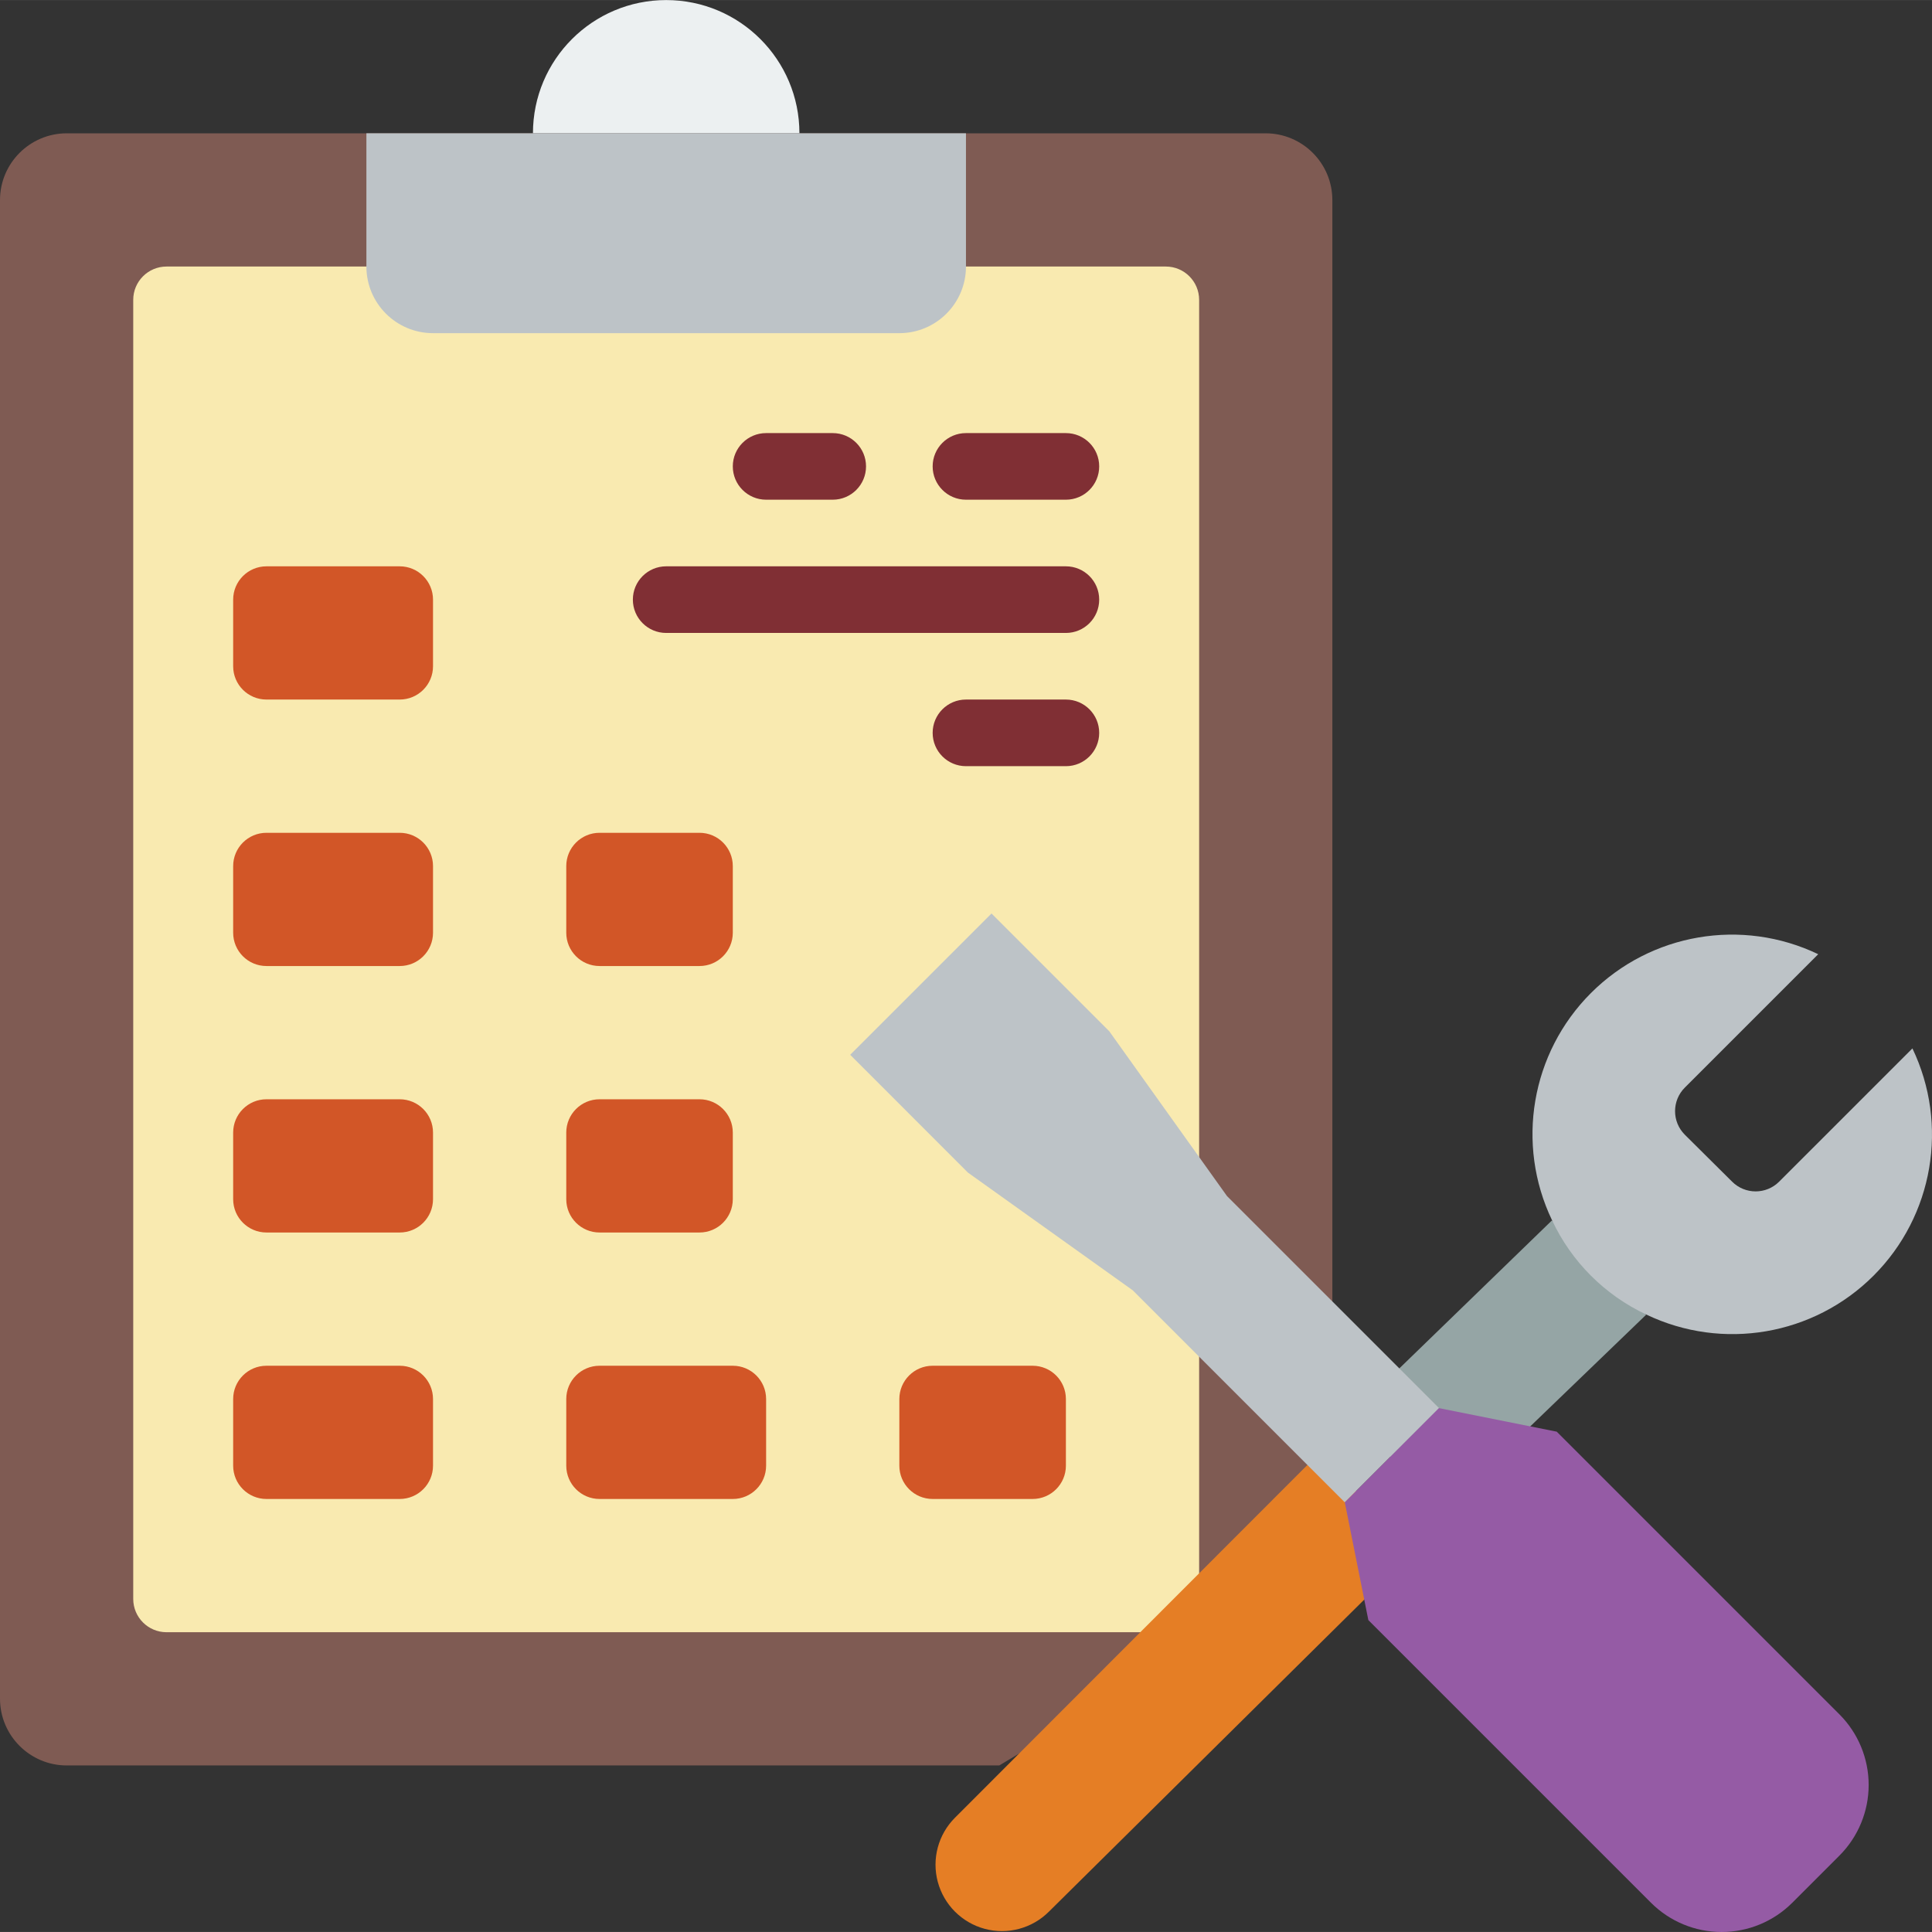 <svg height="512pt" viewBox="0 0 512.018 512" width="512pt" xmlns="http://www.w3.org/2000/svg"><rect x="0" y="0" width="512.018" height="512" fill="#333333" stroke="none"/><path d="m264.828 467.871h-247.172c-9.738-.027-17.629-7.918-17.656-17.656v-397.242c.027-9.738 7.918-17.625 17.656-17.652h317.793c9.738.027 17.625 7.914 17.652 17.652v361.934zm0 0" fill="#7f5b53"/><path d="m256 70.629h52.965c4.875 0 8.828 3.953 8.828 8.828v344.277c0 4.875-3.953 8.828-8.828 8.828h-264.828c-4.875 0-8.828-3.953-8.828-8.828v-344.277c0-4.875 3.953-8.828 8.828-8.828zm0 0" fill="#f9eab0"/><path d="m141.242 35.32c0-19.504 15.809-35.312 35.309-35.312 19.504 0 35.312 15.809 35.312 35.312" fill="#ecf0f1"/><path d="m97.102 35.32h158.898v35.309c0 9.75-7.906 17.656-17.656 17.656h-123.586c-9.75 0-17.656-7.906-17.656-17.656zm0 0" fill="#bdc3c7"/><g fill="#d25627"><path d="m70.621 361.941h35.309c4.875 0 8.828 3.949 8.828 8.828v17.652c0 4.875-3.953 8.828-8.828 8.828h-35.309c-4.875 0-8.828-3.953-8.828-8.828v-17.652c0-4.879 3.953-8.828 8.828-8.828zm0 0"/><path d="m70.621 291.32h35.309c4.875 0 8.828 3.953 8.828 8.828v17.652c0 4.875-3.953 8.828-8.828 8.828h-35.309c-4.875 0-8.828-3.953-8.828-8.828v-17.652c0-4.875 3.953-8.828 8.828-8.828zm0 0"/><path d="m70.621 220.699h35.309c4.875 0 8.828 3.953 8.828 8.828v17.652c0 4.879-3.953 8.828-8.828 8.828h-35.309c-4.875 0-8.828-3.949-8.828-8.828v-17.652c0-4.875 3.953-8.828 8.828-8.828zm0 0"/><path d="m158.898 361.941h35.309c4.875 0 8.828 3.949 8.828 8.828v17.652c0 4.875-3.953 8.828-8.828 8.828h-35.309c-4.879 0-8.828-3.953-8.828-8.828v-17.652c0-4.879 3.949-8.828 8.828-8.828zm0 0"/><path d="m247.172 361.941h26.484c4.875 0 8.828 3.949 8.828 8.828v17.652c0 4.875-3.953 8.828-8.828 8.828h-26.484c-4.875 0-8.828-3.953-8.828-8.828v-17.652c0-4.879 3.953-8.828 8.828-8.828zm0 0"/><path d="m158.898 291.32h26.48c4.875 0 8.828 3.953 8.828 8.828v17.652c0 4.875-3.953 8.828-8.828 8.828h-26.48c-4.879 0-8.828-3.953-8.828-8.828v-17.652c0-4.875 3.949-8.828 8.828-8.828zm0 0"/><path d="m158.898 220.699h26.48c4.875 0 8.828 3.953 8.828 8.828v17.652c0 4.879-3.953 8.828-8.828 8.828h-26.48c-4.879 0-8.828-3.949-8.828-8.828v-17.652c0-4.875 3.949-8.828 8.828-8.828zm0 0"/><path d="m70.621 150.078h35.309c4.875 0 8.828 3.953 8.828 8.828v17.656c0 4.875-3.953 8.824-8.828 8.824h-35.309c-4.875 0-8.828-3.949-8.828-8.824v-17.656c0-4.875 3.953-8.828 8.828-8.828zm0 0"/></g><path d="m220.691 132.422h-17.656c-4.875 0-8.828-3.953-8.828-8.828s3.953-8.824 8.828-8.824h17.656c4.875 0 8.824 3.949 8.824 8.824s-3.949 8.828-8.824 8.828zm0 0" fill="#802f34"/><path d="m282.484 132.422h-26.484c-4.875 0-8.828-3.953-8.828-8.828s3.953-8.824 8.828-8.824h26.484c4.875 0 8.824 3.949 8.824 8.824s-3.949 8.828-8.824 8.828zm0 0" fill="#802f34"/><path d="m282.484 167.734h-105.934c-4.875 0-8.828-3.953-8.828-8.828s3.953-8.828 8.828-8.828h105.934c4.875 0 8.824 3.953 8.824 8.828s-3.949 8.828-8.824 8.828zm0 0" fill="#802f34"/><path d="m282.484 203.043h-26.484c-4.875 0-8.828-3.953-8.828-8.828s3.953-8.828 8.828-8.828h26.484c4.875 0 8.824 3.953 8.824 8.828s-3.949 8.828-8.824 8.828zm0 0" fill="#802f34"/><path d="m346.484 388.238-93.398 93.484c-4.445 4.445-6.184 10.926-4.555 17 1.629 6.074 6.371 10.82 12.445 12.449 6.074 1.629 12.559-.109 17.004-4.555l101.605-100.539zm0 0" fill="#e57e25"/><path d="m388.414 394.516 47.844-46.09-24.98-24.984-57.91 56.152zm0 0" fill="#95a5a5"/><path d="m481.82 252.918-35.312 35.312c-3.445 3.445-3.445 9.035 0 12.48l12.527 12.438c3.445 3.449 9.035 3.449 12.48 0l35.312-35.309c9.691 20.23 5.562 44.371-10.301 60.234-15.859 15.859-40.004 19.988-60.234 10.297-10.977-5.152-19.809-13.984-24.961-24.965-9.691-20.23-5.566-44.371 10.297-60.234 15.859-15.859 40.004-19.988 60.234-10.297zm0 0" fill="#bdc3c7"/><path d="m356.395 398.141-56.176-56.176-43.699-31.215-31.203-31.215 37.453-37.449 31.207 31.207 31.215 43.695 56.18 56.18zm0 0" fill="#bdc3c7"/><path d="m487.477 491.766-12.48 12.484c-4.969 4.969-11.703 7.758-18.73 7.758-7.023 0-13.758-2.789-18.727-7.758l-74.902-74.902-6.242-31.215 24.957-24.965 31.215 6.242 74.902 74.902c4.969 4.965 7.762 11.699 7.762 18.727 0 7.023-2.789 13.762-7.754 18.727zm0 0" fill="#955ba5"/></svg>